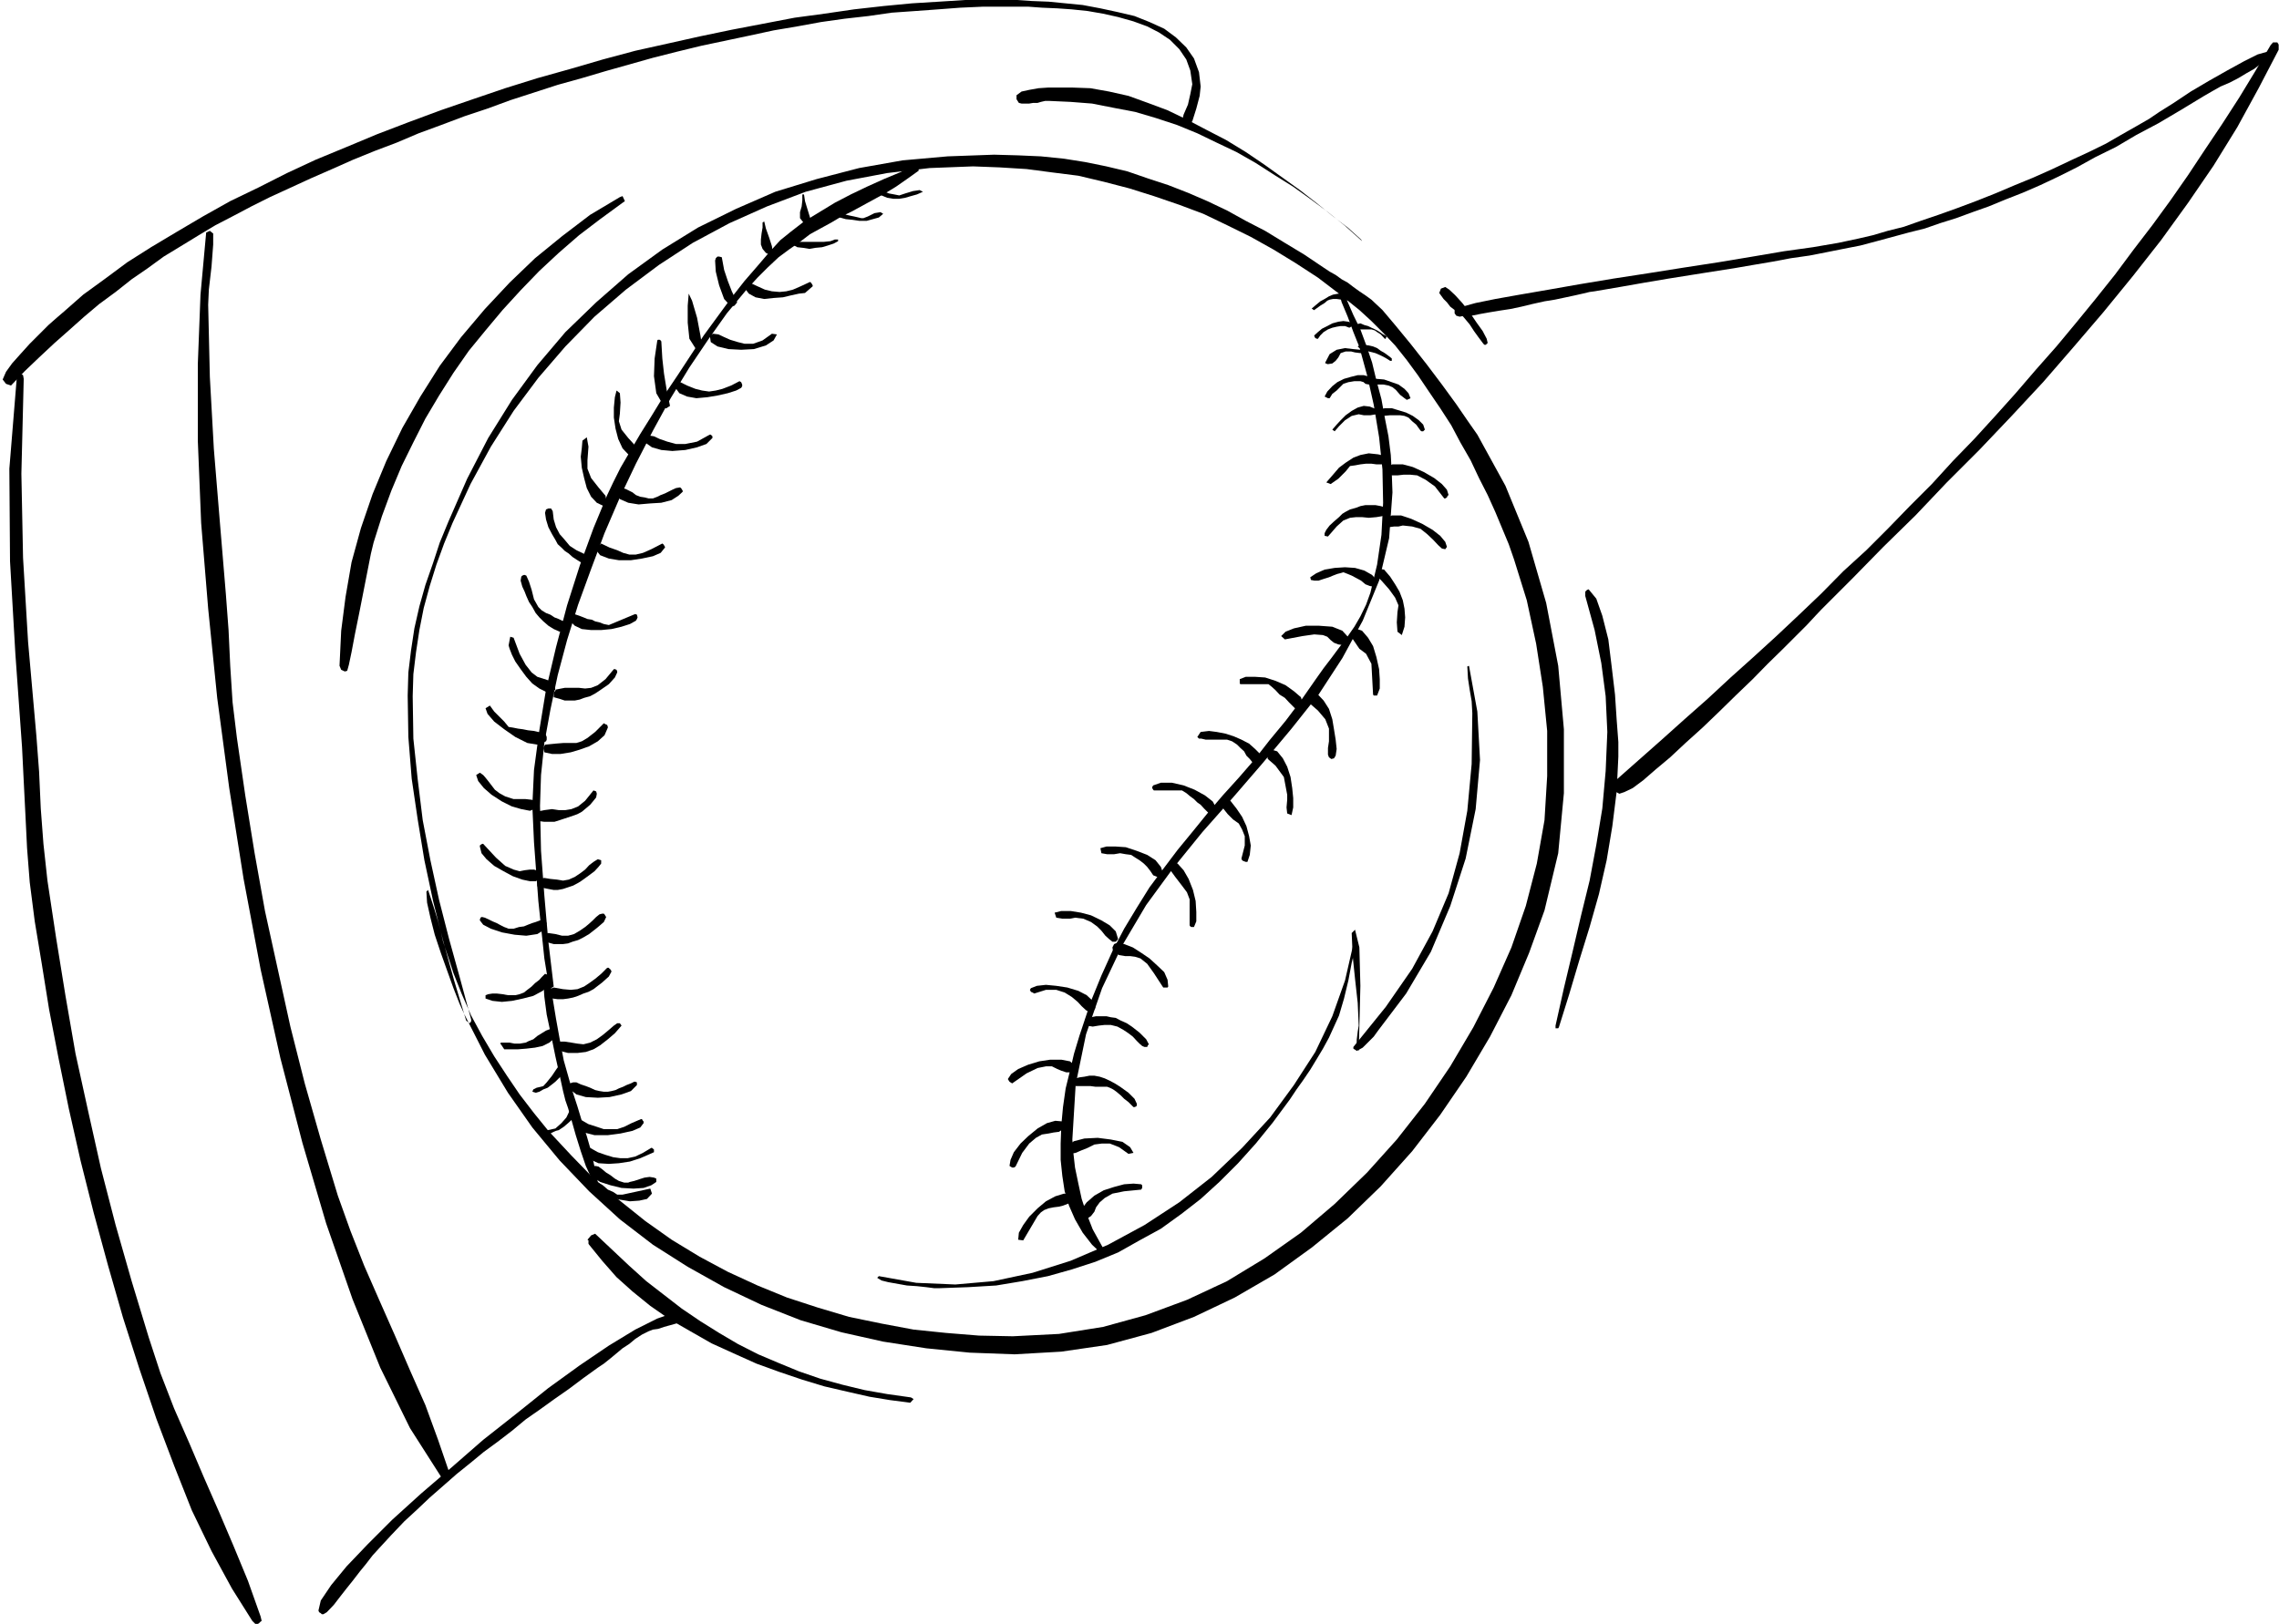 <?xml version="1.0" encoding="UTF-8" standalone="no"?>
<svg
   xmlns:ooo="http://xml.openoffice.org/svg/export"
   xmlns:dc="http://purl.org/dc/elements/1.1/"
   xmlns:cc="http://creativecommons.org/ns#"
   xmlns:rdf="http://www.w3.org/1999/02/22-rdf-syntax-ns#"
   xmlns:svg="http://www.w3.org/2000/svg"
   xmlns="http://www.w3.org/2000/svg"
   xmlns:sodipodi="http://sodipodi.sourceforge.net/DTD/sodipodi-0.dtd"
   xmlns:inkscape="http://www.inkscape.org/namespaces/inkscape"
   version="1.2"
   width="68.2mm"
   height="48.62mm"
   viewBox="0 0 6820 4862"
   preserveAspectRatio="xMidYMid"
   xml:space="preserve"
   id="svg257"
   sodipodi:docname="bse_bal1.svg"
   style="fill-rule:evenodd;stroke-width:28.222;stroke-linejoin:round"
   inkscape:version="0.92.5 (2060ec1f9f, 2020-04-08)"><sodipodi:namedview
   pagecolor="#ffffff"
   bordercolor="#666666"
   borderopacity="1"
   objecttolerance="10"
   gridtolerance="10"
   guidetolerance="10"
   inkscape:pageopacity="0"
   inkscape:pageshadow="2"
   inkscape:window-width="664"
   inkscape:window-height="487"
   id="namedview259"
   showgrid="false"
   inkscape:zoom="0.2102413"
   inkscape:cx="128.88189"
   inkscape:cy="91.880313"
   inkscape:window-x="0"
   inkscape:window-y="0"
   inkscape:window-maximized="0"
   inkscape:current-layer="svg257" />
 <defs
   class="ClipPathGroup"
   id="defs8">
  <clipPath
   id="presentation_clip_path"
   clipPathUnits="userSpaceOnUse">
   <rect
   x="0"
   y="0"
   width="21000"
   height="29700"
   id="rect2" />
  </clipPath>
  <clipPath
   id="presentation_clip_path_shrink"
   clipPathUnits="userSpaceOnUse">
   <rect
   x="21"
   y="29"
   width="20958"
   height="29641"
   id="rect5" />
  </clipPath>
 </defs>
 <defs
   class="TextShapeIndex"
   id="defs12">
  <g
   ooo:slide="id1"
   ooo:id-list="id3"
   id="g10" />
 </defs>
 <defs
   class="EmbeddedBulletChars"
   id="defs44">
  <g
   id="bullet-char-template-57356"
   transform="matrix(4.8828125e-4,0,0,-4.8828125e-4,0,0)">
   <path
   d="M 580,1141 1163,571 580,0 -4,571 Z"
   id="path14"
   inkscape:connector-curvature="0" />
  </g>
  <g
   id="bullet-char-template-57354"
   transform="matrix(4.8828125e-4,0,0,-4.8828125e-4,0,0)">
   <path
   d="M 8,1128 H 1137 V 0 H 8 Z"
   id="path17"
   inkscape:connector-curvature="0" />
  </g>
  <g
   id="bullet-char-template-10146"
   transform="matrix(4.8828125e-4,0,0,-4.8828125e-4,0,0)">
   <path
   d="M 174,0 602,739 174,1481 1456,739 Z M 1358,739 309,1346 659,739 Z"
   id="path20"
   inkscape:connector-curvature="0" />
  </g>
  <g
   id="bullet-char-template-10132"
   transform="matrix(4.8828125e-4,0,0,-4.8828125e-4,0,0)">
   <path
   d="M 2015,739 1276,0 H 717 l 543,543 H 174 v 393 h 1086 l -543,545 h 557 z"
   id="path23"
   inkscape:connector-curvature="0" />
  </g>
  <g
   id="bullet-char-template-10007"
   transform="matrix(4.8828125e-4,0,0,-4.8828125e-4,0,0)">
   <path
   d="m 0,-2 c -7,16 -16,29 -25,39 l 381,530 c -94,256 -141,385 -141,387 0,25 13,38 40,38 9,0 21,-2 34,-5 21,4 42,12 65,25 l 27,-13 111,-251 280,301 64,-25 24,25 c 21,-10 41,-24 62,-43 C 886,937 835,863 770,784 769,783 710,716 594,584 L 774,223 c 0,-27 -21,-55 -63,-84 l 16,-20 C 717,90 699,76 672,76 641,76 570,178 457,381 L 164,-76 c -22,-34 -53,-51 -92,-51 -42,0 -63,17 -64,51 -7,9 -10,24 -10,44 0,9 1,19 2,30 z"
   id="path26"
   inkscape:connector-curvature="0" />
  </g>
  <g
   id="bullet-char-template-10004"
   transform="matrix(4.8828125e-4,0,0,-4.8828125e-4,0,0)">
   <path
   d="M 285,-33 C 182,-33 111,30 74,156 52,228 41,333 41,471 c 0,78 14,145 41,201 34,71 87,106 158,106 53,0 88,-31 106,-94 l 23,-176 c 8,-64 28,-97 59,-98 l 735,706 c 11,11 33,17 66,17 42,0 63,-15 63,-46 V 965 c 0,-36 -10,-64 -30,-84 L 442,47 C 390,-6 338,-33 285,-33 Z"
   id="path29"
   inkscape:connector-curvature="0" />
  </g>
  <g
   id="bullet-char-template-9679"
   transform="matrix(4.8828125e-4,0,0,-4.8828125e-4,0,0)">
   <path
   d="M 813,0 C 632,0 489,54 383,161 276,268 223,411 223,592 c 0,181 53,324 160,431 106,107 249,161 430,161 179,0 323,-54 432,-161 108,-107 162,-251 162,-431 0,-180 -54,-324 -162,-431 C 1136,54 992,0 813,0 Z"
   id="path32"
   inkscape:connector-curvature="0" />
  </g>
  <g
   id="bullet-char-template-8226"
   transform="matrix(4.8828125e-4,0,0,-4.8828125e-4,0,0)">
   <path
   d="m 346,457 c -73,0 -137,26 -191,78 -54,51 -81,114 -81,188 0,73 27,136 81,188 54,52 118,78 191,78 73,0 134,-26 185,-79 51,-51 77,-114 77,-187 0,-75 -25,-137 -76,-188 -50,-52 -112,-78 -186,-78 z"
   id="path35"
   inkscape:connector-curvature="0" />
  </g>
  <g
   id="bullet-char-template-8211"
   transform="matrix(4.8828125e-4,0,0,-4.8828125e-4,0,0)">
   <path
   d="M -4,459 H 1135 V 606 H -4 Z"
   id="path38"
   inkscape:connector-curvature="0" />
  </g>
  <g
   id="bullet-char-template-61548"
   transform="matrix(4.8828125e-4,0,0,-4.8828125e-4,0,0)">
   <path
   d="m 173,740 c 0,163 58,303 173,419 116,115 255,173 419,173 163,0 302,-58 418,-173 116,-116 174,-256 174,-419 0,-163 -58,-303 -174,-418 C 1067,206 928,148 765,148 601,148 462,206 346,322 231,437 173,577 173,740 Z"
   id="path41"
   inkscape:connector-curvature="0" />
  </g>
 </defs>
 <g
   id="g49"
   transform="translate(-7090,-12419)">
  <g
   id="id2"
   class="Master_Slide">
   <g
   id="bg-id2"
   class="Background" />
   <g
   id="bo-id2"
   class="BackgroundObjects" />
  </g>
 </g>
 <g
   class="SlideGroup"
   id="g255"
   transform="translate(-7090,-12419)">
  <g
   id="g253">
   <g
   id="container-id1">
    <g
   id="id1"
   class="Slide"
   clip-path="url(#presentation_clip_path)">
     <g
   class="Page"
   id="g249">
      <g
   class="Graphic"
   id="g247">
       <g
   id="id3">
        <rect
   class="BoundingBox"
   x="7090"
   y="12419"
   width="6820"
   height="4862"
   id="rect51"
   style="fill:none;stroke:none" />
        <defs
   id="defs56">
         <clipPath
   id="clip_path_1"
   clipPathUnits="userSpaceOnUse">
          <path
   d="m 7090,12419 h 6819 v 4861 H 7090 Z"
   id="path53"
   inkscape:connector-curvature="0" />
         </clipPath>
        </defs>
        <g
   clip-path="url(#clip_path_1)"
   id="g244">
         <path
   d="m 8371,15083 10,30 10,31 10,33 8,30 7,31 11,33 10,30 10,31 25,63 28,64 33,61 36,61 38,58 38,56 43,56 43,53 69,74 69,71 76,64 76,61 79,56 84,51 84,45 89,41 88,36 92,30 94,28 97,20 96,18 97,10 99,8 101,2 138,-7 132,-21 127,-35 124,-46 120,-56 112,-68 109,-77 101,-86 97,-94 89,-99 84,-107 76,-112 69,-117 61,-119 53,-120 43,-124 33,-127 23,-130 8,-132 v -135 l -13,-132 -20,-129 -28,-130 -38,-122 -16,-46 -20,-48 -20,-48 -23,-51 -26,-51 -25,-53 -31,-54 -27,-51 -33,-51 -34,-50 -33,-49 -33,-45 -35,-44 -36,-38 -35,-35 -36,-33 -61,-49 -63,-48 -66,-43 -67,-41 -68,-38 -71,-35 -71,-34 -72,-27 -76,-26 -73,-23 -77,-20 -76,-18 -79,-10 -76,-10 -81,-5 -79,-3 -130,5 -127,15 -122,23 -122,33 -116,44 -112,50 -110,59 -101,66 -99,74 -94,81 -87,89 -81,94 -74,99 -68,107 -61,112 -54,117 -25,61 -23,63 -20,64 -18,66 -13,66 -10,66 -8,66 -2,66 2,127 13,122 15,122 23,120 26,119 30,117 33,119 33,122 v 3 2 l -2,3 -3,3 -10,-8 -36,-120 -33,-119 -30,-119 -26,-122 -20,-122 -18,-122 -10,-125 -2,-124 2,-69 8,-66 10,-66 15,-66 18,-64 23,-66 20,-61 26,-63 56,-128 63,-122 71,-114 76,-104 84,-99 92,-89 96,-84 102,-74 107,-66 114,-56 117,-51 124,-38 127,-33 130,-23 135,-12 139,-5 72,2 68,3 69,7 63,10 64,13 63,15 61,21 61,20 59,23 58,25 59,28 56,31 58,30 59,36 58,35 58,39 18,12 18,10 18,13 18,10 17,13 18,13 18,12 18,13 33,31 38,45 46,56 48,61 46,61 43,59 35,51 28,40 84,153 69,168 53,183 36,188 17,190 v 191 l -17,180 -41,171 -46,127 -53,127 -64,124 -71,120 -78,114 -84,109 -94,105 -99,96 -107,87 -112,81 -119,69 -122,58 -127,48 -133,36 -137,20 -140,8 -134,-5 -130,-13 -129,-20 -125,-28 -122,-36 -117,-46 -112,-53 -109,-61 -104,-66 -99,-76 -92,-84 -88,-92 -82,-99 -73,-104 -69,-114 -61,-120 -15,-33 -18,-46 -18,-50 -20,-56 -18,-54 -13,-51 -10,-45 -2,-33 z"
   id="path58"
   inkscape:connector-curvature="0"
   style="fill:#000000;stroke:none" />
         <path
   d="m 8747,15372 -13,8 -15,-92 -18,-172 -13,-176 -5,-109 5,-107 16,-119 20,-122 30,-127 33,-125 38,-119 41,-112 41,-99 18,-38 22,-44 28,-48 31,-53 35,-56 36,-59 41,-61 38,-58 40,-61 41,-56 41,-56 40,-51 39,-45 35,-41 33,-36 31,-25 40,-31 46,-28 46,-28 48,-25 48,-23 51,-23 48,-20 46,-23 3,5 5,3 2,5 v 5 l -35,25 -33,23 -33,20 -33,18 -33,18 -33,18 -31,15 -30,18 -33,18 -31,17 -30,23 -33,23 -31,23 -33,31 -30,30 -33,36 -59,71 -56,79 -56,83 -56,92 -53,97 -51,99 -48,101 -46,107 -40,107 -39,107 -33,106 -28,105 -22,104 -18,99 -10,96 -3,92 3,135 10,134 12,138 z"
   id="path60"
   inkscape:connector-curvature="0"
   style="fill:#000000;stroke:none" />
         <path
   d="m 11105,13270 15,46 20,46 21,43 17,46 18,53 13,54 15,56 10,55 11,56 7,56 3,56 2,56 -10,137 -30,127 -49,120 -61,112 -71,109 -81,102 -87,104 -88,102 -92,104 -86,106 -82,112 -71,120 -61,129 -48,138 -31,150 -10,165 3,40 5,44 10,48 10,46 15,45 18,46 21,38 20,36 -5,8 -38,-36 -28,-36 -23,-40 -18,-41 -13,-43 -7,-46 -5,-48 v -49 l 2,-55 5,-54 8,-56 13,-53 12,-51 16,-53 17,-51 18,-54 31,-76 33,-73 35,-67 38,-63 38,-61 44,-59 40,-53 46,-56 43,-53 46,-54 48,-53 46,-53 46,-59 48,-58 46,-61 46,-66 22,-31 23,-30 23,-31 23,-30 23,-33 18,-31 17,-35 13,-36 20,-84 13,-89 5,-96 -2,-100 -10,-96 -16,-97 -20,-89 -23,-84 -18,-45 -17,-46 -18,-43 -13,-46 v -8 l 5,-2 h 5 z"
   id="path62"
   inkscape:connector-curvature="0"
   style="fill:#000000;stroke:none" />
         <path
   d="m 9720,16239 112,20 117,5 114,-10 117,-25 114,-36 112,-48 109,-59 104,-68 97,-76 91,-87 84,-91 71,-97 64,-99 51,-107 38,-107 25,-109 3,-2 h 2 l 3,2 v 3 l -13,53 -10,53 -13,54 -15,51 -15,33 -15,33 -18,33 -18,30 -20,33 -21,31 -20,28 -20,30 -51,69 -51,63 -53,59 -56,56 -56,51 -58,45 -61,44 -64,35 -64,36 -68,28 -71,23 -71,20 -77,15 -78,13 -84,5 -84,3 h -18 l -23,-3 -28,-3 -30,-2 -28,-5 -28,-5 -20,-5 -13,-8 z"
   id="path64"
   inkscape:connector-curvature="0"
   style="fill:#000000;stroke:none" />
         <path
   d="m 11156,15565 -6,-10 v -23 l 3,-25 3,-18 -3,-68 -8,-72 -7,-68 -3,-69 10,-10 13,53 3,115 -3,122 z"
   id="path66"
   inkscape:connector-curvature="0"
   style="fill:#000000;stroke:none" />
         <path
   d="m 11481,14414 5,-2 25,137 8,145 -13,147 -30,148 -46,142 -58,137 -74,125 -84,111 -13,18 -15,15 -18,18 -18,10 -2,-2 -5,-3 -3,-2 v -5 l 97,-120 79,-114 61,-112 48,-114 33,-120 23,-127 13,-140 2,-152 -2,-36 -6,-35 -5,-33 z"
   id="path68"
   inkscape:connector-curvature="0"
   style="fill:#000000;stroke:none" />
         <path
   d="m 8879,15964 h -8 l -12,-20 -16,-35 -15,-44 -15,-48 -13,-46 -10,-35 -8,-23 -7,-28 -10,-46 -13,-58 -13,-64 -13,-61 -7,-53 -3,-43 3,-21 5,-2 h 5 l 2,2 3,5 10,64 10,61 11,61 12,63 13,46 13,46 15,46 13,43 15,46 13,45 10,46 10,46 z"
   id="path70"
   inkscape:connector-curvature="0"
   style="fill:#000000;stroke:none" />
         <path
   d="m 9372,13085 5,-3 5,21 10,28 8,25 2,15 -10,10 -10,-5 -10,-12 -5,-13 v -15 l 2,-18 3,-18 z"
   id="path72"
   inkscape:connector-curvature="0"
   style="fill:#000000;stroke:none" />
         <path
   d="m 9250,13189 7,38 11,33 12,31 16,33 -8,10 -10,3 -21,-23 -15,-41 -10,-41 -2,-33 2,-7 5,-5 h 5 z"
   id="path74"
   inkscape:connector-curvature="0"
   style="fill:#000000;stroke:none" />
         <path
   d="m 9151,13298 10,21 15,51 10,53 5,33 -7,8 -10,2 -21,-33 -5,-48 v -51 z"
   id="path76"
   inkscape:connector-curvature="0"
   style="fill:#000000;stroke:none" />
         <path
   d="m 9057,13438 2,-2 h 5 l 3,2 2,3 3,51 5,45 8,49 10,48 -3,2 -5,3 -2,2 h -5 l -26,-45 -7,-51 2,-53 z"
   id="path78"
   inkscape:connector-curvature="0"
   style="fill:#000000;stroke:none" />
         <path
   d="m 8935,13588 10,8 2,28 -2,33 -3,23 8,25 20,25 21,23 12,18 -2,13 -10,5 -21,-10 -17,-18 -13,-28 -8,-31 -5,-33 v -30 l 3,-31 z"
   id="path80"
   inkscape:connector-curvature="0"
   style="fill:#000000;stroke:none" />
         <path
   d="m 9484,13072 v -18 l 5,-17 2,-18 v -18 h 5 l 3,20 7,23 8,26 8,20 -3,3 -5,5 -2,2 h -6 z"
   id="path82"
   inkscape:connector-curvature="0"
   style="fill:#000000;stroke:none" />
         <path
   d="m 8833,13738 13,-10 5,28 -3,41 v 25 l 11,28 22,28 21,25 5,26 -10,5 -21,-10 -17,-18 -13,-26 -8,-30 -7,-31 -3,-33 3,-25 z"
   id="path84"
   inkscape:connector-curvature="0"
   style="fill:#000000;stroke:none" />
         <path
   d="m 8841,14109 -13,-7 -13,-8 -12,-8 -11,-10 -12,-8 -10,-10 -11,-10 -7,-13 -10,-17 -11,-21 -7,-23 -3,-20 3,-10 7,-3 h 8 l 5,8 3,25 7,23 11,21 15,17 15,18 20,13 21,10 23,10 2,13 -8,10 z"
   id="path86"
   inkscape:connector-curvature="0"
   style="fill:#000000;stroke:none" />
         <path
   d="m 8765,14310 -18,-8 -16,-10 -15,-13 -12,-12 -11,-13 -10,-18 -10,-15 -8,-18 -5,-13 -7,-15 -5,-18 2,-12 3,-3 5,-2 h 2 l 5,2 8,18 8,25 7,28 13,23 10,10 13,8 13,5 12,8 13,5 10,5 8,2 5,6 v 12 l -5,10 z"
   id="path88"
   inkscape:connector-curvature="0"
   style="fill:#000000;stroke:none" />
         <path
   d="m 8627,14328 18,48 18,33 18,23 17,13 16,5 15,5 13,5 7,10 3,13 -8,7 h -20 l -20,-10 -21,-15 -18,-20 -17,-23 -16,-23 -10,-20 -7,-18 -3,-10 3,-16 2,-10 z"
   id="path90"
   inkscape:connector-curvature="0"
   style="fill:#000000;stroke:none" />
         <path
   d="m 8556,14531 13,18 15,15 15,15 13,16 13,2 15,3 15,2 15,3 18,2 13,3 13,2 7,3 3,5 2,5 v 8 l -2,5 -26,10 -30,-5 -36,-18 -33,-23 -30,-23 -20,-23 -6,-17 z"
   id="path92"
   inkscape:connector-curvature="0"
   style="fill:#000000;stroke:none" />
         <path
   d="m 8515,14739 11,-7 10,7 7,8 8,10 10,13 10,13 13,10 18,10 25,8 h 16 20 l 18,2 10,3 7,7 -5,16 -17,7 -26,-5 -28,-8 -30,-15 -31,-20 -23,-20 -17,-21 z"
   id="path94"
   inkscape:connector-curvature="0"
   style="fill:#000000;stroke:none" />
         <path
   d="m 8693,15057 h -17 l -23,-5 -28,-10 -28,-15 -28,-16 -23,-20 -15,-18 -5,-20 v -3 l 2,-2 5,-3 h 3 l 38,41 28,25 25,11 18,5 15,-3 16,-2 h 12 l 16,5 2,5 v 5 7 6 z"
   id="path96"
   inkscape:connector-curvature="0"
   style="fill:#000000;stroke:none" />
         <path
   d="m 8533,15164 8,2 13,6 10,5 12,5 13,7 10,5 8,3 5,2 h 15 l 16,-5 15,-2 12,-5 13,-5 10,-3 13,-5 h 10 l 10,8 -7,20 -21,13 -33,5 -35,-3 -38,-7 -33,-11 -23,-12 -10,-13 v -2 l 2,-6 3,-2 z"
   id="path98"
   inkscape:connector-curvature="0"
   style="fill:#000000;stroke:none" />
         <path
   d="m 8543,15408 v -10 l 8,-3 13,-2 h 12 l 18,2 16,3 h 12 10 l 13,-3 13,-5 10,-8 13,-10 10,-10 13,-10 7,-8 10,-10 13,5 5,10 -8,21 -17,15 -28,15 -31,8 -33,7 -30,3 -28,-3 z"
   id="path100"
   inkscape:connector-curvature="0"
   style="fill:#000000;stroke:none" />
         <path
   d="m 8599,15560 -10,-15 -2,-2 2,-3 h 5 3 18 l 15,3 h 15 l 18,-3 10,-5 13,-5 12,-10 13,-8 13,-8 13,-5 10,-2 7,2 3,11 -8,17 -15,13 -20,10 -23,5 -26,3 -25,2 h -23 z"
   id="path102"
   inkscape:connector-curvature="0"
   style="fill:#000000;stroke:none" />
         <path
   d="m 8777,15626 -5,11 -10,10 -10,10 -10,8 -13,10 -13,5 -12,7 -11,3 -10,-3 3,-7 10,-5 13,-3 7,-2 10,-11 16,-20 12,-18 5,-7 h 6 l 7,2 3,3 z"
   id="path104"
   inkscape:connector-curvature="0"
   style="fill:#000000;stroke:none" />
         <path
   d="m 8731,15815 -10,-6 v -2 l 3,-3 h 2 l 3,-2 23,-5 18,-16 15,-17 10,-21 13,-7 5,2 2,5 v 5 l -2,6 -10,15 -13,12 -13,11 -15,10 -8,2 -7,3 -10,5 z"
   id="path106"
   inkscape:connector-curvature="0"
   style="fill:#000000;stroke:none" />
         <path
   d="m 8866,14785 -25,31 -21,17 -20,8 -18,3 h -20 l -20,-3 -23,3 -26,5 -5,7 v 13 l 16,8 15,2 h 15 15 l 16,-5 15,-5 15,-5 15,-5 8,-3 13,-7 12,-10 13,-11 10,-12 8,-10 2,-11 -2,-7 z"
   id="path108"
   inkscape:connector-curvature="0"
   style="fill:#000000;stroke:none" />
         <path
   d="m 8704,15050 -6,10 v 12 l 18,5 15,3 16,3 h 12 l 16,-3 15,-5 15,-5 15,-8 8,-5 10,-7 15,-11 16,-12 12,-13 8,-10 v -10 l -10,-3 -5,3 -8,5 -13,10 -12,13 -16,12 -15,10 -18,8 -17,3 -18,-3 -20,-2 -18,-3 z"
   id="path110"
   inkscape:connector-curvature="0"
   style="fill:#000000;stroke:none" />
         <path
   d="m 8719,15215 -5,10 v 10 l 15,5 18,5 h 12 16 l 15,-2 13,-5 17,-5 16,-8 17,-10 23,-18 21,-18 7,-15 -2,-3 -3,-5 -2,-2 h -5 l -8,2 -10,8 -10,10 -11,10 -12,10 -16,11 -17,10 -18,5 h -18 l -20,-5 -21,-3 z"
   id="path112"
   inkscape:connector-curvature="0"
   style="fill:#000000;stroke:none" />
         <path
   d="m 8907,15316 -18,18 -18,15 -18,13 -15,10 -20,8 -20,2 -23,-2 -28,-5 -13,5 -5,8 v 12 l 15,8 15,2 h 16 l 15,-2 15,-3 15,-5 16,-7 15,-5 15,-8 26,-20 20,-18 8,-15 -3,-6 -3,-2 -2,-3 z"
   id="path114"
   inkscape:connector-curvature="0"
   style="fill:#000000;stroke:none" />
         <path
   d="m 8909,14597 v -2 l -2,-6 -5,-2 -5,-3 -26,26 -23,18 -17,10 -16,5 h -17 -21 l -25,2 -31,3 -5,10 3,13 23,5 h 25 l 31,-5 27,-8 28,-10 26,-15 20,-18 z"
   id="path116"
   inkscape:connector-curvature="0"
   style="fill:#000000;stroke:none" />
         <path
   d="m 8927,14422 -25,30 -23,18 -20,8 -18,2 -18,-2 h -20 -23 l -26,5 -7,10 v 13 l 18,5 15,5 h 15 15 l 15,-3 13,-5 18,-5 15,-8 15,-10 26,-18 18,-20 7,-15 v -3 l -2,-5 -5,-2 z"
   id="path118"
   inkscape:connector-curvature="0"
   style="fill:#000000;stroke:none" />
         <path
   d="m 8993,14277 3,-5 2,-5 -2,-8 -5,-2 -79,33 -15,-3 -13,-5 -13,-3 -10,-5 -13,-2 -12,-5 -13,-5 -15,-5 -10,7 -3,13 15,15 21,10 28,3 h 30 l 31,-3 30,-7 25,-8 z"
   id="path120"
   inkscape:connector-curvature="0"
   style="fill:#000000;stroke:none" />
         <path
   d="m 9080,14058 v -2 l -3,-5 -2,-3 -3,-2 -33,17 -25,11 -21,5 h -20 l -18,-5 -18,-8 -23,-8 -25,-12 -10,10 -5,10 12,15 26,10 30,5 h 36 l 33,-5 33,-7 23,-10 z"
   id="path122"
   inkscape:connector-curvature="0"
   style="fill:#000000;stroke:none" />
         <path
   d="m 9133,13891 v -3 l -3,-5 -2,-3 -3,-2 -12,2 -11,5 -12,6 -10,5 -13,5 -10,5 -13,5 h -13 l -12,-3 -13,-2 -13,-5 -10,-8 -10,-5 -10,-5 -10,-3 -11,-2 -10,7 -2,11 15,17 25,11 31,5 35,-3 33,-2 31,-8 20,-13 z"
   id="path124"
   inkscape:connector-curvature="0"
   style="fill:#000000;stroke:none" />
         <path
   d="m 9222,13730 v -2 -3 l -5,-5 h -3 l -38,21 -35,7 h -28 l -26,-7 -23,-8 -17,-8 -13,-2 -13,2 3,21 17,12 28,8 33,3 39,-3 35,-8 28,-10 z"
   id="path126"
   inkscape:connector-curvature="0"
   style="fill:#000000;stroke:none" />
         <path
   d="m 9308,13580 3,-5 v -5 l -3,-7 -5,-3 -25,13 -26,10 -20,5 -20,3 -21,-3 -20,-5 -25,-10 -26,-13 -7,8 -3,10 13,18 23,10 28,5 33,-3 30,-5 31,-7 25,-8 z"
   id="path128"
   inkscape:connector-curvature="0"
   style="fill:#000000;stroke:none" />
         <path
   d="m 9415,13420 -15,-2 -28,20 -28,10 h -26 l -20,-5 -23,-7 -18,-8 -17,-8 -16,-2 -10,5 3,20 20,13 33,8 38,2 38,-2 36,-11 23,-15 z"
   id="path130"
   inkscape:connector-curvature="0"
   style="fill:#000000;stroke:none" />
         <path
   d="m 9499,13296 23,-20 v -3 l -3,-5 -2,-3 -3,-2 -28,13 -23,10 -20,5 -20,2 -23,-2 -21,-5 -22,-10 -28,-13 -11,5 v 13 l 13,17 20,11 26,5 28,-3 28,-2 25,-6 23,-5 z"
   id="path132"
   inkscape:connector-curvature="0"
   style="fill:#000000;stroke:none" />
         <path
   d="m 9461,13151 15,8 18,2 18,3 17,-3 21,-2 17,-5 18,-6 13,-7 v -5 h -10 l -13,5 -20,2 h -26 -23 -22 -16 l -10,3 z"
   id="path134"
   inkscape:connector-curvature="0"
   style="fill:#000000;stroke:none" />
         <path
   d="m 9733,13059 -8,-5 -18,3 -20,10 -13,5 h -7 l -8,-2 -13,-3 -10,-2 -13,-3 -10,-5 -10,-3 -5,-2 h -3 l -2,5 -3,2 v 3 l 13,8 18,5 20,2 20,3 h 23 l 18,-5 18,-5 z"
   id="path136"
   inkscape:connector-curvature="0"
   style="fill:#000000;stroke:none" />
         <path
   d="m 9852,12993 -10,-5 -20,3 -23,7 -18,6 -15,-3 -16,-3 -17,-7 -16,-5 h -2 l -3,2 -2,5 v 3 l 18,8 17,7 18,3 h 18 l 18,-3 17,-5 18,-5 z"
   id="path138"
   inkscape:connector-curvature="0"
   style="fill:#000000;stroke:none" />
         <path
   d="m 8950,15489 -5,-7 h -8 l -10,7 -15,13 -18,15 -18,13 -20,10 -20,5 -18,-2 -18,-3 -20,-3 h -15 l -3,6 -3,7 v 8 5 l 31,8 h 28 l 25,-3 23,-8 20,-12 23,-18 21,-18 z"
   id="path140"
   inkscape:connector-curvature="0"
   style="fill:#000000;stroke:none" />
         <path
   d="m 10111,15909 3,2 5,3 h 5 l 5,-3 20,-41 21,-28 20,-17 18,-10 20,-3 15,-3 16,-2 12,-8 3,-5 v -7 -6 l -3,-5 -23,-2 -25,7 -28,16 -28,23 -23,22 -20,26 -10,23 z"
   id="path142"
   inkscape:connector-curvature="0"
   style="fill:#000000;stroke:none" />
         <path
   d="m 9008,15769 -28,12 -22,11 -21,7 h -20 -20 l -21,-7 -25,-8 -26,-15 -10,7 3,21 20,12 31,8 h 40 l 38,-5 36,-8 23,-10 10,-13 v -5 l -2,-2 -3,-5 z"
   id="path144"
   inkscape:connector-curvature="0"
   style="fill:#000000;stroke:none" />
         <path
   d="m 9047,15868 v -5 -3 l -6,-5 h -2 l -25,15 -23,11 -23,5 h -21 l -22,-3 -23,-7 -23,-8 -23,-13 -10,8 -3,10 16,18 22,10 31,2 30,-2 33,-5 31,-10 23,-10 z"
   id="path146"
   inkscape:connector-curvature="0"
   style="fill:#000000;stroke:none" />
         <path
   d="m 9054,15957 v -10 l -7,-3 -13,-2 -15,2 -16,5 -15,5 -13,3 -5,2 h -12 l -16,-5 -12,-7 -13,-10 -13,-8 -12,-10 -11,-8 -10,-2 -10,5 -5,12 10,18 20,13 31,10 33,8 36,2 30,-2 23,-8 z"
   id="path148"
   inkscape:connector-curvature="0"
   style="fill:#000000;stroke:none" />
         <path
   d="m 8846,15975 18,10 22,10 28,8 31,7 30,5 28,-2 23,-5 15,-16 -5,-15 -83,18 h -16 l -12,-8 -16,-7 -15,-13 -13,-8 -12,-7 -13,-5 -10,2 -5,10 z"
   id="path150"
   inkscape:connector-curvature="0"
   style="fill:#000000;stroke:none" />
         <path
   d="m 10137,16130 15,2 43,-73 10,-11 10,-7 13,-5 15,-3 16,-2 12,-3 13,-5 13,-5 2,-13 -5,-10 -20,-3 -26,8 -28,15 -25,21 -25,25 -18,25 -13,23 z"
   id="path152"
   inkscape:connector-curvature="0"
   style="fill:#000000;stroke:none" />
         <path
   d="m 10106,15649 3,5 2,3 3,2 5,3 43,-30 33,-16 25,-5 h 18 l 16,8 12,5 15,5 h 18 l 8,-10 v -10 l -15,-13 -26,-5 h -33 l -33,5 -33,10 -30,13 -21,15 z"
   id="path154"
   inkscape:connector-curvature="0"
   style="fill:#000000;stroke:none" />
         <path
   d="m 10175,15377 -3,5 3,6 5,2 5,3 35,-11 h 31 l 25,8 21,13 18,15 12,13 13,12 10,6 13,-6 5,-7 -8,-21 -18,-17 -25,-13 -33,-10 -33,-5 -31,-3 -27,3 z"
   id="path156"
   inkscape:connector-curvature="0"
   style="fill:#000000;stroke:none" />
         <path
   d="m 10246,15151 5,15 18,3 h 23 l 15,-3 25,3 23,10 18,13 13,13 12,15 11,10 10,8 h 10 l 7,-8 -7,-23 -18,-18 -25,-15 -31,-15 -30,-8 -31,-5 h -28 z"
   id="path158"
   inkscape:connector-curvature="0"
   style="fill:#000000;stroke:none" />
         <path
   d="m 10383,14958 3,15 17,3 h 21 l 18,-3 17,3 16,2 12,8 13,8 13,10 10,10 10,13 8,12 12,5 h 11 l 7,-10 -7,-20 -16,-20 -25,-16 -31,-12 -33,-11 -30,-2 h -28 z"
   id="path160"
   inkscape:connector-curvature="0"
   style="fill:#000000;stroke:none" />
         <path
   d="m 10541,14770 -3,5 v 3 l 3,5 2,2 h 84 l 13,8 12,10 11,8 10,10 10,7 10,11 10,10 10,10 11,-5 5,-18 -10,-18 -23,-18 -31,-17 -33,-13 -35,-8 h -33 z"
   id="path162"
   inkscape:connector-curvature="0"
   style="fill:#000000;stroke:none" />
         <path
   d="m 10863,14678 -17,-17 -18,-16 -23,-12 -23,-10 -25,-8 -26,-5 -23,-3 -25,3 -10,15 5,5 h 7 l 13,3 h 15 16 12 13 8 l 15,5 15,10 10,10 11,10 7,13 10,10 8,10 10,5 10,-5 5,-10 z"
   id="path164"
   inkscape:connector-curvature="0"
   style="fill:#000000;stroke:none" />
         <path
   d="m 10800,14452 v 5 3 5 l 2,2 h 84 l 10,8 11,10 12,13 16,10 12,13 10,10 8,8 5,2 13,-2 7,-11 -7,-22 -21,-18 -25,-18 -30,-13 -31,-10 -30,-2 h -28 z"
   id="path166"
   inkscape:connector-curvature="0"
   style="fill:#000000;stroke:none" />
         <path
   d="m 10935,14333 53,-10 35,-5 26,2 13,5 10,10 10,8 13,5 20,3 10,-8 3,-13 -21,-23 -30,-12 -41,-3 h -38 l -36,8 -25,10 -13,13 z"
   id="path168"
   inkscape:connector-curvature="0"
   style="fill:#000000;stroke:none" />
         <path
   d="m 11011,14147 2,8 10,2 h 13 l 15,-5 16,-5 12,-5 13,-5 8,-2 10,-3 13,5 12,5 15,8 13,7 13,11 13,5 10,2 12,-18 -15,-17 -23,-13 -28,-8 -30,-2 -31,2 -30,5 -25,11 z"
   id="path170"
   inkscape:connector-curvature="0"
   style="fill:#000000;stroke:none" />
         <path
   d="m 11064,14025 26,-30 20,-18 20,-8 18,-2 h 18 l 20,2 23,-2 28,-5 5,-13 -3,-10 -17,-5 -16,-3 h -15 -15 l -15,3 -13,5 -18,5 -15,8 -8,5 -10,10 -15,13 -13,12 -10,13 -5,10 v 8 z"
   id="path172"
   inkscape:connector-curvature="0"
   style="fill:#000000;stroke:none" />
         <path
   d="m 11059,13863 13,5 23,-16 22,-22 13,-16 15,-2 16,-3 17,-2 h 16 l 15,2 h 15 l 10,-2 h 5 l 6,-8 v -13 l -31,-7 -28,-3 -25,5 -21,8 -23,15 -20,15 -18,21 z"
   id="path174"
   inkscape:connector-curvature="0"
   style="fill:#000000;stroke:none" />
         <path
   d="m 11077,13705 7,5 13,-15 18,-18 20,-13 21,-5 15,3 h 20 l 18,-3 v -15 l -20,-8 -18,-2 -18,5 -18,10 -18,13 -15,15 -12,13 z"
   id="path176"
   inkscape:connector-curvature="0"
   style="fill:#000000;stroke:none" />
         <path
   d="m 11054,13606 10,5 h 5 l 8,-13 13,-10 10,-10 10,-10 15,-5 18,-3 h 18 l 17,5 13,-10 -2,-8 -18,-5 h -18 l -20,5 -21,6 -20,10 -15,12 -15,16 z"
   id="path178"
   inkscape:connector-curvature="0"
   style="fill:#000000;stroke:none" />
         <path
   d="m 11056,13504 v 3 h 3 l 3,2 h 2 l 13,-2 10,-8 8,-10 7,-13 15,-5 h 16 l 12,3 16,2 h 15 v -5 l -15,-5 -21,-2 -25,-3 -25,5 -21,13 z"
   id="path180"
   inkscape:connector-curvature="0"
   style="fill:#000000;stroke:none" />
         <path
   d="m 11023,13423 v 2 l 3,6 5,2 h 3 l 7,-10 10,-10 13,-8 13,-5 13,-3 12,-2 h 13 l 13,5 5,-3 5,-2 2,-3 -2,-5 -13,-5 -15,-2 -15,2 -18,5 -15,8 -16,8 -12,10 z"
   id="path182"
   inkscape:connector-curvature="0"
   style="fill:#000000;stroke:none" />
         <path
   d="m 11125,13301 -15,-3 h -15 l -16,3 -12,5 -13,8 -13,7 -12,10 -13,11 v 2 h 2 l 3,3 h 2 l 18,-13 13,-8 8,-7 7,-3 10,-2 h 11 l 15,2 23,3 2,-5 v -5 -3 z"
   id="path184"
   inkscape:connector-curvature="0"
   style="fill:#000000;stroke:none" />
         <path
   d="m 11232,14124 18,21 15,23 13,22 10,26 5,25 2,26 -2,28 -8,25 -13,-10 -2,-28 2,-31 3,-20 -10,-23 -18,-25 -23,-26 -18,-17 3,-11 10,-7 z"
   id="path186"
   inkscape:connector-curvature="0"
   style="fill:#000000;stroke:none" />
         <path
   d="m 11211,14501 h -2 -3 -5 l -2,-3 -5,-92 -16,-30 -20,-15 -28,-41 5,-10 10,-10 21,7 18,21 15,25 10,33 8,36 2,30 v 28 z"
   id="path188"
   inkscape:connector-curvature="0"
   style="fill:#000000;stroke:none" />
         <path
   d="m 11087,14681 -5,8 -8,2 -7,-5 -3,-8 v -20 l 3,-20 v -18 -20 l -11,-28 -22,-26 -23,-20 -10,-15 2,-10 10,-11 21,8 17,18 16,25 10,31 5,30 5,31 3,28 z"
   id="path190"
   inkscape:connector-curvature="0"
   style="fill:#000000;stroke:none" />
         <path
   d="m 10955,14859 -13,-5 -2,-18 2,-23 v -15 l -10,-53 -25,-34 -23,-20 -5,-25 10,-5 23,7 17,21 13,25 10,31 5,33 3,30 v 28 z"
   id="path192"
   inkscape:connector-curvature="0"
   style="fill:#000000;stroke:none" />
         <path
   d="m 10823,14999 h -5 l -8,-3 -3,-2 -2,-5 10,-39 v -28 l -8,-20 -10,-18 -17,-12 -16,-16 -12,-15 -11,-18 5,-12 8,-8 18,13 18,23 17,25 13,28 8,30 5,28 -3,28 z"
   id="path194"
   inkscape:connector-curvature="0"
   style="fill:#000000;stroke:none" />
         <path
   d="m 10663,15194 h -5 -3 l -3,-2 -2,-3 v -23 -28 -27 l -8,-21 -15,-20 -20,-26 -16,-22 -5,-18 8,-8 20,8 18,20 15,26 13,33 8,33 2,33 v 28 z"
   id="path196"
   inkscape:connector-curvature="0"
   style="fill:#000000;stroke:none" />
         <path
   d="m 10436,15240 18,5 26,10 25,16 25,17 23,21 21,20 10,23 2,20 -2,3 h -5 -3 -5 l -28,-43 -20,-28 -20,-16 -16,-5 -15,-2 h -15 l -18,-3 -18,-10 -2,-13 5,-10 z"
   id="path198"
   inkscape:connector-curvature="0"
   style="fill:#000000;stroke:none" />
         <path
   d="m 10342,15489 -5,-7 v -13 l 18,-5 15,-3 h 16 15 l 13,3 15,2 15,8 18,8 15,10 23,18 20,20 8,15 -3,3 -2,5 h -3 -5 l -7,-3 -8,-7 -8,-8 -12,-13 -13,-10 -15,-10 -18,-10 -20,-5 h -18 l -18,2 -18,3 z"
   id="path200"
   inkscape:connector-curvature="0"
   style="fill:#000000;stroke:none" />
         <path
   d="m 10482,15733 -7,-7 -8,-8 -13,-10 -10,-10 -13,-11 -10,-7 -10,-5 -8,-3 h -7 -13 -15 l -15,-2 h -16 -15 -7 -6 l -7,-11 v -10 l 18,-5 15,-2 15,-3 h 15 l 16,3 15,5 15,7 15,8 16,10 25,18 18,18 7,15 v 5 l -2,3 -5,2 z"
   id="path202"
   inkscape:connector-curvature="0"
   style="fill:#000000;stroke:none" />
         <path
   d="m 10482,15870 -15,3 -28,-20 -28,-11 h -23 l -23,3 -20,10 -20,8 -16,7 -17,3 -11,-8 3,-17 20,-13 31,-8 40,-2 39,5 35,7 23,16 z"
   id="path204"
   inkscape:connector-curvature="0"
   style="fill:#000000;stroke:none" />
         <path
   d="m 10505,15964 3,3 v 5 3 l -3,5 -51,5 -35,7 -23,13 -15,13 -11,15 -5,13 -10,13 -15,10 h -5 l -3,-3 -5,-5 -2,-2 2,-21 15,-20 23,-20 28,-16 31,-10 30,-8 28,-2 z"
   id="path206"
   inkscape:connector-curvature="0"
   style="fill:#000000;stroke:none" />
         <path
   d="m 11237,13992 -5,-10 2,-10 21,-10 h 28 l 30,10 33,15 31,18 23,18 15,18 5,15 -5,7 -10,-2 -11,-10 -15,-16 -18,-17 -20,-16 -25,-7 -28,-3 -13,3 h -13 l -15,2 z"
   id="path208"
   inkscape:connector-curvature="0"
   style="fill:#000000;stroke:none" />
         <path
   d="m 11412,13911 -28,-36 -28,-20 -25,-13 -20,-2 h -21 l -18,2 h -15 l -15,-2 -5,-10 v -13 l 20,-8 h 31 l 30,8 33,15 31,18 23,18 15,17 5,16 -3,2 -2,5 -5,3 z"
   id="path210"
   inkscape:connector-curvature="0"
   style="fill:#000000;stroke:none" />
         <path
   d="m 11354,13705 -3,3 -2,2 h -5 l -3,-2 -13,-18 -12,-10 -11,-11 -12,-5 -13,-2 h -15 -15 l -21,2 -7,-2 -3,-5 -2,-5 2,-8 15,-3 h 21 l 20,6 23,7 20,10 18,13 13,13 z"
   id="path212"
   inkscape:connector-curvature="0"
   style="fill:#000000;stroke:none" />
         <path
   d="m 11311,13611 -11,5 -7,-5 -13,-10 -13,-15 -10,-8 -12,-5 -16,-3 h -15 -15 -13 l -10,-2 -5,-5 2,-10 16,-3 20,3 23,2 23,8 20,7 18,13 12,13 z"
   id="path214"
   inkscape:connector-curvature="0"
   style="fill:#000000;stroke:none" />
         <path
   d="m 11158,13453 13,-2 15,2 13,3 12,5 11,8 12,7 11,8 10,8 v 2 5 h -3 -2 l -11,-7 -15,-8 -18,-8 -20,-5 -15,-7 -13,-3 -5,-5 z"
   id="path216"
   inkscape:connector-curvature="0"
   style="fill:#000000;stroke:none" />
         <path
   d="m 11161,13387 12,5 11,3 10,5 7,3 10,5 8,5 10,7 10,5 v 3 l -2,3 v 2 h -3 l -12,-13 -11,-7 -7,-5 -10,-3 h -8 -10 -13 -15 l -5,-2 -3,-3 -2,-3 v -5 z"
   id="path218"
   inkscape:connector-curvature="0"
   style="fill:#000000;stroke:none" />
         <path
   d="m 8996,15667 v -5 -3 l -5,-2 h -3 l -10,5 -13,5 -10,5 -13,5 -10,5 -12,3 -11,2 h -12 l -13,-2 -13,-3 -15,-7 -13,-5 -15,-5 -13,-6 h -10 l -10,3 3,20 17,13 28,8 36,2 35,-2 36,-8 28,-10 z"
   id="path220"
   inkscape:connector-curvature="0"
   style="fill:#000000;stroke:none" />
         <path
   d="m 10642,12800 h -10 l -7,-10 7,-28 13,-30 7,-31 6,-30 -6,-41 -12,-33 -21,-31 -28,-28 -33,-22 -35,-18 -41,-15 -46,-13 -45,-10 -46,-8 -48,-5 -43,-3 -46,-2 -41,-3 h -35 -33 -67 l -68,3 -66,5 -69,5 -71,5 -69,10 -71,8 -71,10 -71,13 -71,12 -74,16 -71,15 -71,15 -74,18 -71,18 -71,20 -71,20 -71,21 -72,20 -71,23 -71,23 -68,25 -69,23 -69,26 -68,25 -66,28 -66,25 -64,26 -63,28 -64,28 -61,28 -61,28 -56,28 -53,28 -54,28 -50,30 -54,33 -51,31 -48,35 -48,33 -48,38 -49,36 -45,38 -46,41 -43,38 -46,43 -43,41 -41,43 -15,-5 -10,-13 10,-23 18,-25 25,-28 28,-31 28,-28 28,-28 25,-22 21,-18 58,-51 66,-48 66,-49 71,-45 77,-46 78,-46 82,-46 83,-40 87,-44 86,-40 92,-38 91,-38 94,-36 97,-36 96,-33 97,-33 96,-30 100,-28 96,-28 97,-26 99,-22 94,-21 96,-20 94,-18 94,-18 89,-12 89,-13 89,-10 84,-8 81,-5 79,-5 h 76 36 41 l 45,3 51,2 51,5 51,5 53,10 51,11 51,12 45,18 44,20 35,26 31,30 23,33 15,41 5,43 -3,28 -10,38 -12,38 z"
   id="path222"
   inkscape:connector-curvature="0"
   style="fill:#000000;stroke:none" />
         <path
   d="m 13874,12574 8,8 v 10 l -23,15 -23,18 -23,13 -25,15 -25,13 -28,12 -23,13 -26,15 -71,43 -66,39 -66,35 -61,36 -61,30 -56,31 -56,28 -53,25 -53,23 -51,20 -51,21 -48,17 -49,18 -48,15 -46,16 -48,12 -48,13 -48,13 -49,13 -51,10 -50,10 -51,10 -56,8 -53,10 -59,10 -58,10 -64,10 -63,10 -69,11 -71,12 -74,13 -76,13 -15,2 -21,5 -22,5 -28,6 -33,7 -31,5 -36,8 -33,8 -33,7 -33,5 -30,5 -28,5 -25,5 h -21 l -15,3 -10,-3 -5,-7 v -10 l 23,-10 40,-11 59,-12 73,-13 87,-15 91,-16 102,-17 104,-16 107,-17 104,-16 102,-17 94,-16 86,-12 76,-13 61,-13 43,-10 44,-13 48,-12 51,-18 53,-18 56,-20 56,-21 58,-23 59,-25 56,-23 56,-25 55,-26 54,-25 51,-25 45,-26 44,-25 40,-23 31,-21 43,-27 51,-34 56,-33 53,-30 51,-28 40,-20 z"
   id="path224"
   inkscape:connector-curvature="0"
   style="fill:#000000;stroke:none" />
         <path
   d="m 11936,14795 -13,-7 -5,-18 2,-5 3,-3 v -5 l 2,-2 69,-61 69,-61 68,-61 69,-61 69,-64 68,-61 69,-63 68,-64 66,-63 66,-67 69,-63 66,-66 64,-66 66,-66 63,-69 64,-66 63,-69 61,-68 61,-71 61,-69 59,-71 58,-71 59,-74 55,-74 56,-73 54,-74 53,-76 51,-77 51,-76 51,-79 48,-79 46,-78 7,-8 h 13 l 5,8 v 12 l -61,117 -64,117 -71,115 -76,111 -81,112 -84,107 -89,109 -89,104 -91,105 -94,101 -97,102 -97,97 -94,99 -96,94 -94,96 -92,92 -17,18 -26,28 -33,33 -40,40 -44,43 -45,46 -51,49 -49,48 -50,48 -51,46 -46,43 -43,36 -38,33 -31,23 -25,12 z"
   id="path226"
   inkscape:connector-curvature="0"
   style="fill:#000000;stroke:none" />
         <path
   d="m 9143,16348 5,8 v 13 l -7,5 -13,2 -15,5 -18,5 -18,5 -18,6 -15,2 -13,5 -20,10 -20,13 -18,15 -20,13 -18,15 -18,15 -20,16 -18,12 -43,31 -44,33 -43,30 -43,31 -43,30 -41,34 -43,33 -41,30 -40,33 -41,33 -41,36 -40,35 -38,36 -38,35 -39,41 -35,38 -21,23 -20,26 -18,22 -20,26 -20,25 -18,23 -20,26 -21,22 -10,6 h -5 l -3,-3 -5,-3 -2,-5 7,-30 31,-46 46,-56 63,-66 74,-74 86,-78 92,-79 94,-82 99,-78 96,-77 94,-68 87,-59 79,-48 66,-33 51,-18 z"
   id="path228"
   inkscape:connector-curvature="0"
   style="fill:#000000;stroke:none" />
         <path
   d="m 8437,16844 -3,5 -2,2 -5,3 h -6 l -7,-8 -97,-152 -89,-181 -83,-205 -79,-227 -71,-241 -66,-254 -59,-265 -51,-271 -43,-272 -36,-270 -27,-267 -21,-256 -10,-247 v -229 l 8,-208 17,-186 11,-5 10,8 v 33 l -5,66 -8,69 -2,45 5,216 12,216 18,219 18,216 8,107 5,107 7,109 13,107 25,172 28,173 31,173 38,173 38,173 43,170 48,168 51,168 38,106 41,104 46,105 46,104 45,104 46,104 38,104 36,105 z"
   id="path230"
   inkscape:connector-curvature="0"
   style="fill:#000000;stroke:none" />
         <path
   d="m 7873,17271 -3,2 -5,5 -5,3 h -5 l -10,-10 -61,-97 -61,-112 -59,-122 -53,-134 -53,-140 -51,-150 -49,-153 -45,-157 -43,-158 -39,-155 -35,-155 -31,-152 -28,-145 -22,-137 -21,-127 -15,-117 -8,-102 -5,-102 -5,-99 -5,-101 -20,-280 -16,-277 -2,-277 23,-282 h 5 5 5 l 3,2 2,11 -7,284 5,252 15,251 25,283 8,106 5,110 8,106 12,110 26,172 28,173 30,173 38,173 38,170 44,170 48,168 51,168 35,107 41,106 46,105 43,101 46,105 43,101 43,104 38,107 z"
   id="path232"
   inkscape:connector-curvature="0"
   style="fill:#000000;stroke:none" />
         <path
   d="m 10139,12727 -7,-11 v -12 l 15,-11 23,-5 28,-5 30,-2 h 31 22 16 l 56,2 56,10 58,13 58,21 59,22 58,28 59,31 58,30 59,36 56,38 53,38 53,38 49,38 48,39 46,35 40,36 3,5 -3,-3 -48,-43 -51,-41 -51,-38 -53,-38 -56,-35 -56,-36 -58,-33 -59,-28 -58,-28 -61,-25 -64,-21 -61,-18 -63,-12 -66,-13 -64,-5 -66,-3 h -10 l -13,3 -10,3 h -13 l -12,2 h -13 -10 z"
   id="path234"
   inkscape:connector-curvature="0"
   style="fill:#000000;stroke:none" />
         <path
   d="m 9824,16607 -10,11 -61,-8 -61,-10 -66,-15 -69,-16 -66,-20 -68,-23 -69,-25 -69,-31 -66,-30 -63,-36 -61,-35 -59,-41 -53,-43 -48,-43 -43,-49 -39,-48 -2,-3 v -5 -5 l -3,-2 11,-13 12,-5 51,48 51,48 51,46 53,41 53,41 56,38 56,35 56,33 61,31 59,25 63,26 64,22 66,18 66,16 68,12 71,10 z"
   id="path236"
   inkscape:connector-curvature="0"
   style="fill:#000000;stroke:none" />
         <path
   d="m 11755,15494 -2,3 h -3 -5 v -8 l 25,-112 26,-109 25,-107 26,-106 20,-107 18,-109 10,-112 5,-117 -5,-107 -13,-99 -20,-99 -28,-102 v -5 -8 l 5,-5 5,-2 23,28 18,51 18,71 10,81 10,84 5,76 5,66 v 44 l -5,104 -13,104 -17,102 -23,101 -28,99 -31,100 -30,101 z"
   id="path238"
   inkscape:connector-curvature="0"
   style="fill:#000000;stroke:none" />
         <path
   d="m 8953,13006 7,15 -7,5 -67,49 -63,48 -61,53 -58,54 -56,58 -54,59 -51,61 -50,61 -46,66 -43,68 -41,69 -36,71 -35,71 -31,74 -28,76 -25,79 -8,33 -10,51 -12,61 -13,66 -13,64 -10,53 -8,38 -5,18 -7,2 -11,-5 -5,-12 5,-105 13,-101 18,-104 28,-102 35,-102 41,-99 48,-99 54,-94 58,-92 64,-86 71,-84 74,-79 76,-73 81,-66 84,-64 89,-53 z"
   id="path240"
   inkscape:connector-curvature="0"
   style="fill:#000000;stroke:none" />
         <path
   d="m 11397,13296 5,-13 13,-5 12,8 18,17 21,23 22,28 21,31 18,25 12,23 3,13 -3,2 -2,3 h -5 l -3,-3 -15,-20 -13,-18 -13,-20 -15,-18 -7,-8 -11,-7 -12,-10 -13,-10 -10,-13 -10,-10 -8,-11 z"
   id="path242"
   inkscape:connector-curvature="0"
   style="fill:#000000;stroke:none" />
        </g>
       </g>
      </g>
     </g>
    </g>
   </g>
  </g>
 </g>
</svg>